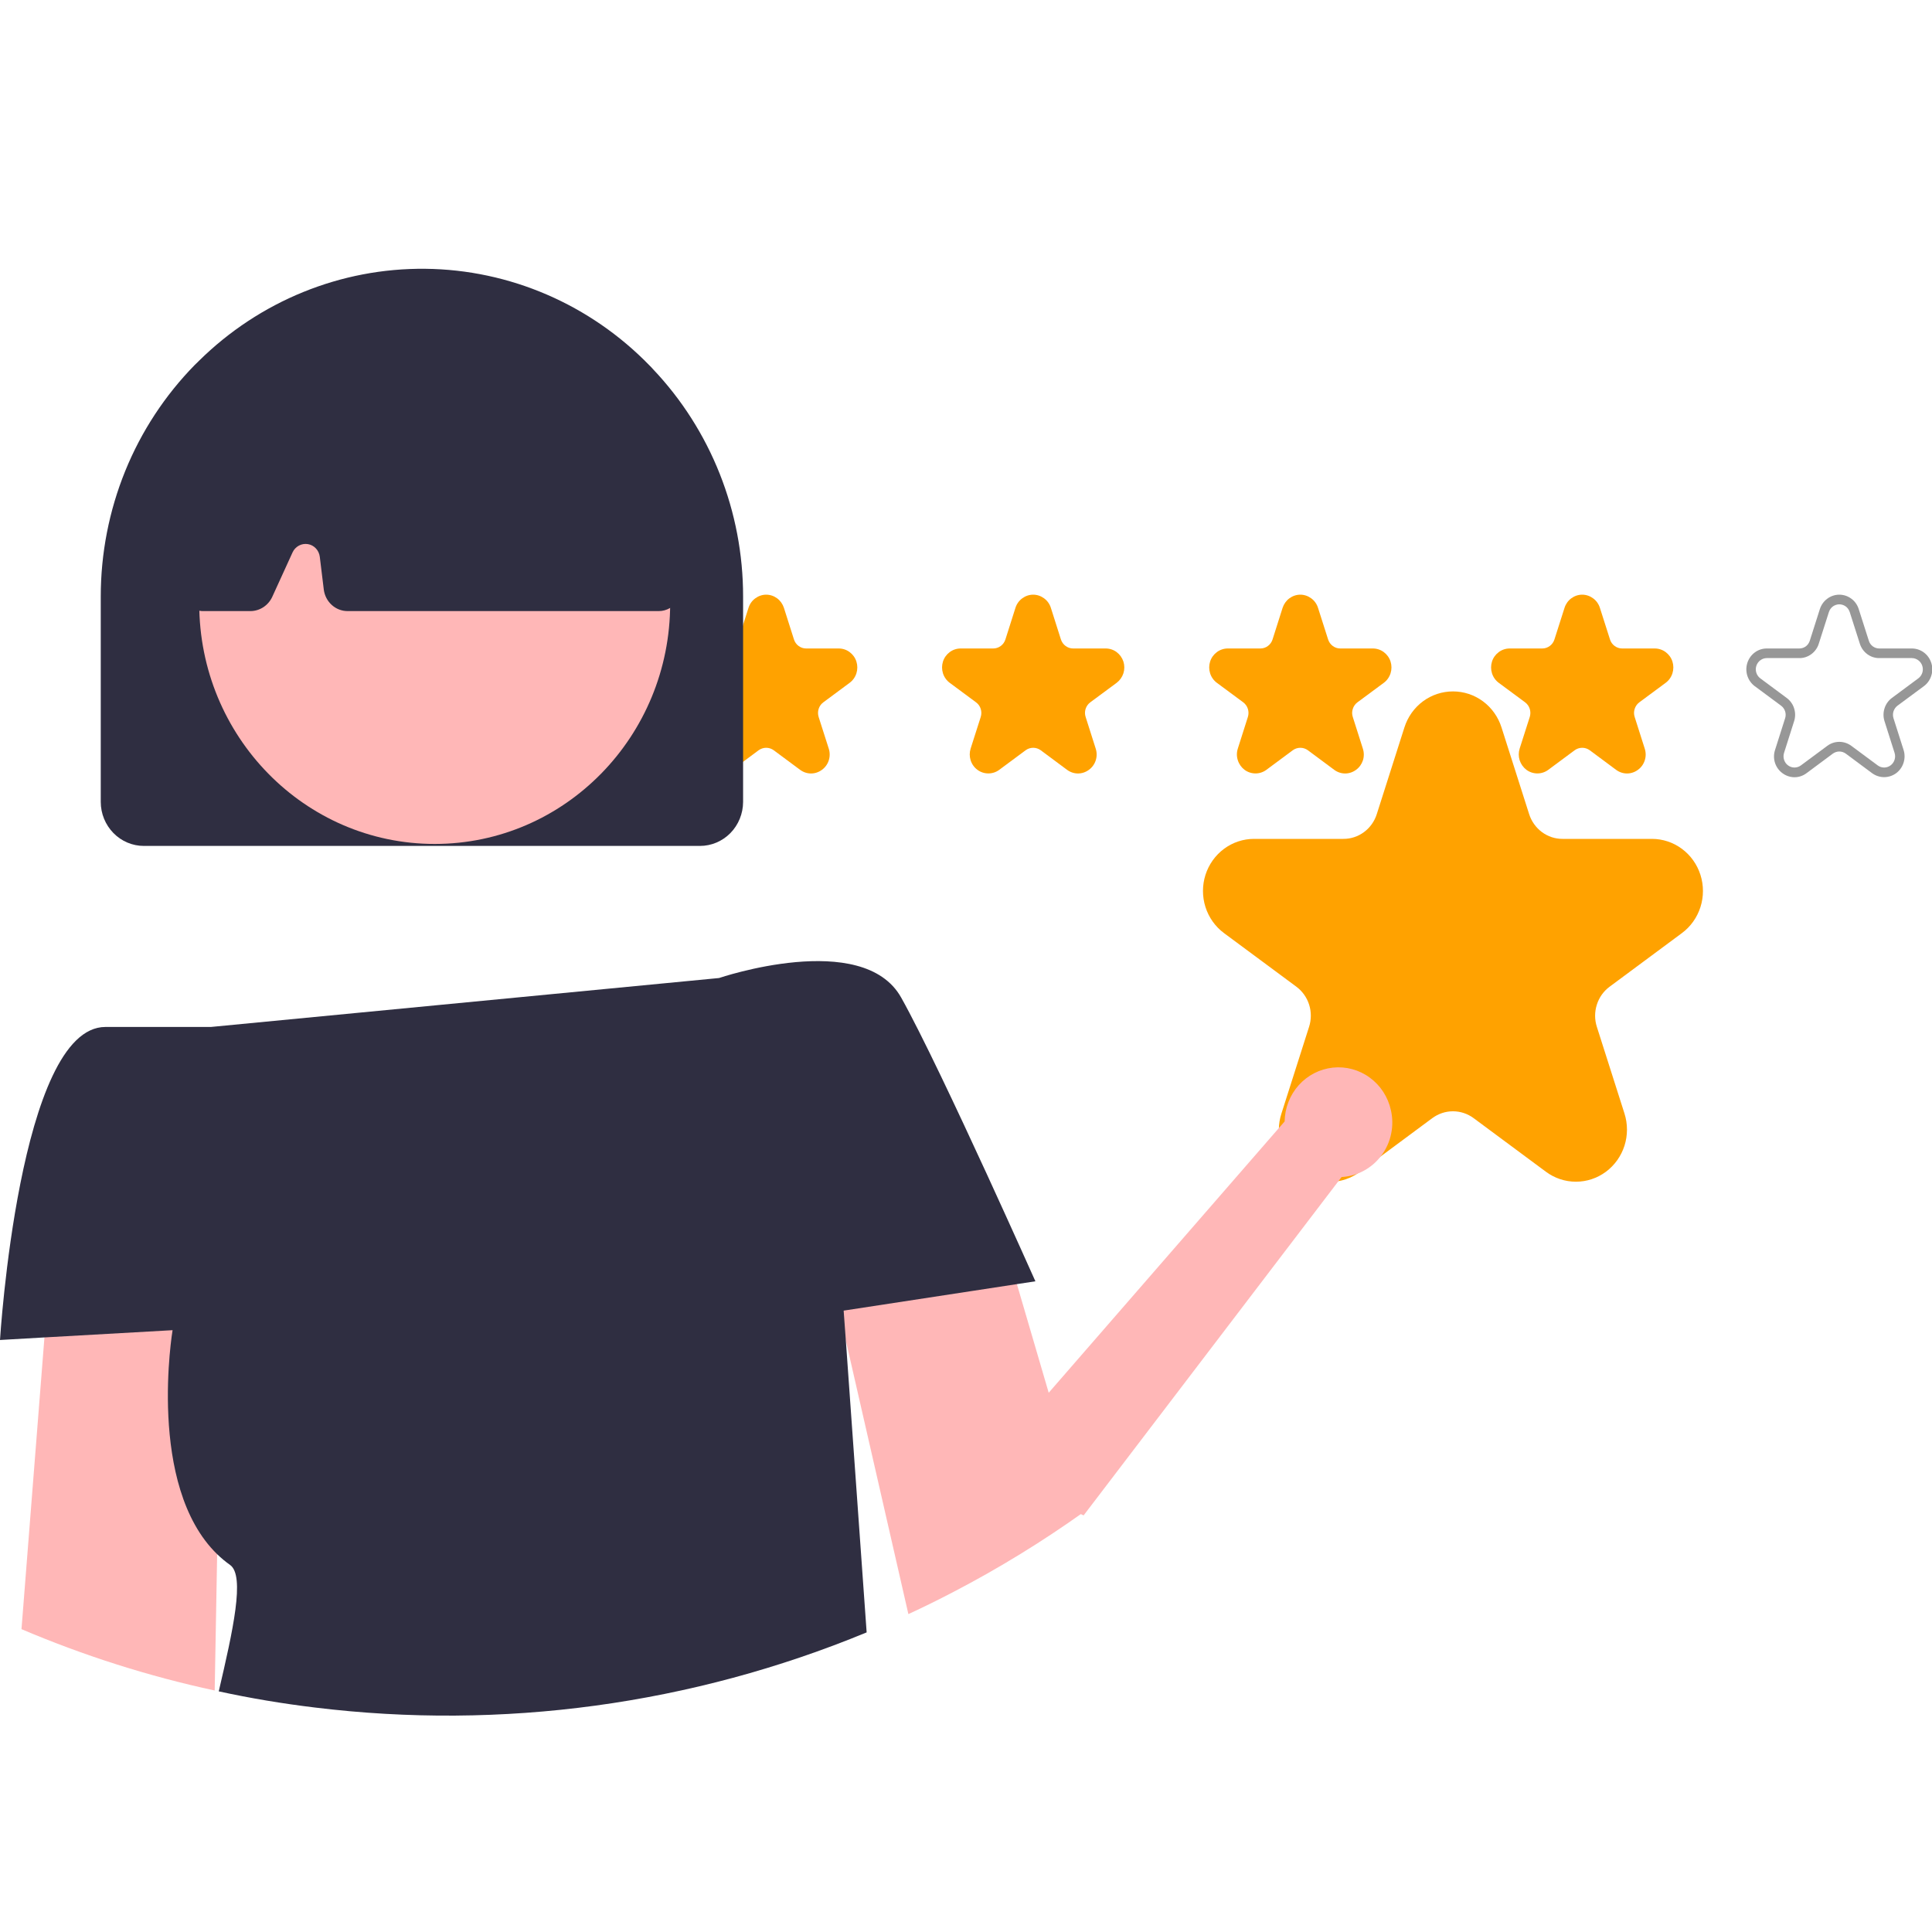 <svg width="40" height="40" viewBox="0 0 40 40" fill="none" xmlns="http://www.w3.org/2000/svg">
<rect x="0" y="0" width="40" height="40" fill="#808080" stroke="none"/>
<g clip-path="url(#clip0_4109_4679)">
<rect width="40" height="40" fill="white"/>
<path d="M16.791 16.014C16.71 16.014 16.631 15.987 16.565 15.938L16.019 15.533C15.974 15.5 15.919 15.482 15.863 15.482C15.807 15.482 15.753 15.5 15.707 15.533L15.162 15.938C15.096 15.987 15.017 16.013 14.935 16.013C14.854 16.013 14.775 15.987 14.709 15.938C14.643 15.889 14.594 15.82 14.569 15.741C14.544 15.662 14.544 15.578 14.569 15.498L14.777 14.844C14.795 14.79 14.795 14.731 14.777 14.677C14.76 14.622 14.726 14.575 14.681 14.541L14.135 14.137C14.069 14.088 14.021 14.019 13.995 13.94C13.97 13.861 13.97 13.776 13.995 13.697C14.021 13.618 14.069 13.55 14.135 13.501C14.201 13.452 14.28 13.426 14.362 13.426H15.036C15.092 13.426 15.147 13.408 15.192 13.374C15.238 13.341 15.271 13.293 15.289 13.239L15.497 12.584C15.522 12.505 15.571 12.436 15.637 12.388C15.703 12.339 15.782 12.312 15.863 12.312C15.945 12.312 16.024 12.339 16.09 12.388C16.155 12.436 16.204 12.505 16.23 12.584L16.438 13.239C16.455 13.293 16.489 13.341 16.534 13.374C16.58 13.408 16.634 13.426 16.69 13.426H17.365C17.446 13.426 17.526 13.452 17.591 13.501C17.657 13.55 17.706 13.618 17.731 13.697C17.756 13.776 17.756 13.861 17.731 13.94C17.706 14.019 17.657 14.088 17.591 14.137L17.046 14.541C17 14.575 16.966 14.622 16.949 14.677C16.932 14.731 16.932 14.79 16.949 14.844L17.158 15.498C17.184 15.577 17.184 15.663 17.159 15.742C17.134 15.821 17.084 15.89 17.018 15.938C16.952 15.987 16.873 16.014 16.791 16.014Z" fill="#FFA200"/>
<path d="M22.319 16.014C22.237 16.014 22.158 15.987 22.092 15.938L21.547 15.533C21.501 15.5 21.447 15.482 21.391 15.482C21.335 15.482 21.28 15.5 21.235 15.533L20.689 15.938C20.623 15.987 20.544 16.013 20.463 16.013C20.381 16.013 20.302 15.987 20.236 15.938C20.17 15.889 20.121 15.82 20.096 15.741C20.071 15.662 20.071 15.578 20.096 15.498L20.305 14.844C20.322 14.79 20.322 14.731 20.305 14.677C20.288 14.622 20.254 14.575 20.208 14.541L19.663 14.137C19.597 14.088 19.548 14.019 19.523 13.94C19.498 13.861 19.498 13.776 19.523 13.697C19.548 13.618 19.597 13.55 19.663 13.501C19.729 13.452 19.808 13.426 19.889 13.426H20.564C20.62 13.426 20.674 13.408 20.72 13.374C20.765 13.341 20.799 13.293 20.816 13.239L21.024 12.584C21.049 12.505 21.098 12.436 21.164 12.388C21.23 12.339 21.309 12.312 21.391 12.312C21.472 12.312 21.551 12.339 21.617 12.388C21.683 12.436 21.732 12.505 21.757 12.584L21.965 13.239C21.983 13.293 22.016 13.341 22.062 13.374C22.107 13.408 22.162 13.426 22.218 13.426H22.892C22.974 13.426 23.053 13.452 23.119 13.501C23.184 13.55 23.233 13.618 23.259 13.697C23.284 13.776 23.284 13.861 23.259 13.94C23.233 14.019 23.184 14.088 23.119 14.137L22.573 14.541C22.527 14.575 22.494 14.622 22.476 14.677C22.459 14.731 22.459 14.79 22.477 14.844L22.685 15.498C22.711 15.577 22.712 15.663 22.686 15.742C22.661 15.821 22.611 15.89 22.545 15.938C22.479 15.987 22.4 16.014 22.319 16.014Z" fill="#FFA200"/>
<path d="M33.686 16.014C33.604 16.014 33.525 15.987 33.459 15.938L32.914 15.533C32.868 15.5 32.814 15.482 32.758 15.482C32.702 15.482 32.647 15.5 32.602 15.533L32.056 15.938C31.99 15.987 31.911 16.013 31.83 16.013C31.748 16.013 31.669 15.987 31.603 15.938C31.538 15.889 31.489 15.82 31.463 15.741C31.438 15.662 31.438 15.578 31.463 15.498L31.672 14.844C31.689 14.79 31.689 14.731 31.672 14.677C31.655 14.622 31.621 14.575 31.576 14.541L31.03 14.137C30.964 14.088 30.915 14.019 30.89 13.94C30.865 13.861 30.865 13.776 30.89 13.697C30.915 13.618 30.964 13.55 31.03 13.501C31.096 13.452 31.175 13.426 31.256 13.426H31.931C31.987 13.426 32.041 13.408 32.087 13.374C32.132 13.341 32.166 13.293 32.183 13.239L32.392 12.584C32.417 12.505 32.466 12.436 32.531 12.388C32.597 12.339 32.676 12.312 32.758 12.312C32.839 12.312 32.918 12.339 32.984 12.388C33.05 12.436 33.099 12.505 33.124 12.584L33.333 13.239C33.35 13.293 33.383 13.341 33.429 13.374C33.474 13.408 33.529 13.426 33.585 13.426H34.259C34.341 13.426 34.42 13.452 34.486 13.501C34.552 13.55 34.601 13.618 34.626 13.697C34.651 13.776 34.651 13.861 34.626 13.94C34.601 14.019 34.552 14.088 34.486 14.137L33.94 14.541C33.895 14.575 33.861 14.622 33.844 14.677C33.826 14.731 33.826 14.79 33.844 14.844L34.052 15.498C34.078 15.577 34.079 15.663 34.053 15.742C34.028 15.821 33.979 15.89 33.912 15.938C33.847 15.987 33.767 16.014 33.686 16.014Z" fill="#FFA200"/>
<path d="M27.85 16.014C27.768 16.014 27.689 15.987 27.623 15.938L27.078 15.533C27.032 15.5 26.978 15.482 26.922 15.482C26.866 15.482 26.811 15.5 26.766 15.533L26.22 15.938C26.154 15.987 26.075 16.013 25.994 16.013C25.913 16.013 25.833 15.987 25.767 15.938C25.702 15.889 25.653 15.82 25.628 15.741C25.602 15.662 25.602 15.578 25.628 15.498L25.836 14.844C25.853 14.79 25.853 14.731 25.836 14.677C25.819 14.622 25.785 14.575 25.74 14.541L25.194 14.137C25.128 14.088 25.079 14.019 25.054 13.94C25.029 13.861 25.029 13.776 25.054 13.697C25.079 13.618 25.128 13.55 25.194 13.501C25.26 13.452 25.339 13.426 25.42 13.426H26.095C26.151 13.426 26.206 13.408 26.251 13.374C26.296 13.341 26.33 13.293 26.347 13.239L26.555 12.584C26.581 12.505 26.63 12.436 26.695 12.388C26.761 12.339 26.84 12.312 26.922 12.312C27.003 12.312 27.082 12.339 27.148 12.388C27.214 12.436 27.263 12.505 27.288 12.584L27.497 13.239C27.514 13.293 27.548 13.341 27.593 13.374C27.638 13.408 27.693 13.426 27.749 13.426H28.423C28.505 13.426 28.584 13.452 28.65 13.501C28.716 13.55 28.765 13.618 28.79 13.697C28.815 13.776 28.815 13.861 28.79 13.94C28.765 14.019 28.716 14.088 28.65 14.137L28.104 14.541C28.059 14.575 28.025 14.622 28.008 14.677C27.99 14.731 27.99 14.79 28.008 14.844L28.216 15.498C28.242 15.577 28.243 15.663 28.218 15.742C28.192 15.821 28.143 15.89 28.076 15.938C28.011 15.987 27.931 16.014 27.85 16.014Z" fill="#FFA200"/>
<path d="M37.153 16.092C37.063 16.091 36.976 16.062 36.904 16.008C36.831 15.955 36.777 15.88 36.749 15.793C36.721 15.706 36.722 15.612 36.751 15.525L36.959 14.871C36.974 14.824 36.974 14.774 36.959 14.727C36.944 14.681 36.915 14.64 36.876 14.611L36.331 14.207C36.258 14.153 36.205 14.078 36.177 13.991C36.149 13.904 36.149 13.811 36.177 13.724C36.205 13.637 36.258 13.562 36.331 13.508C36.403 13.454 36.49 13.426 36.579 13.426H37.254C37.302 13.426 37.349 13.41 37.388 13.382C37.426 13.353 37.455 13.312 37.47 13.265L37.678 12.611C37.706 12.524 37.76 12.448 37.832 12.395C37.904 12.341 37.992 12.312 38.081 12.312C38.17 12.312 38.257 12.341 38.33 12.395C38.402 12.448 38.456 12.524 38.483 12.611L38.692 13.265C38.706 13.312 38.735 13.353 38.774 13.382C38.813 13.41 38.86 13.426 38.908 13.426H39.583C39.672 13.426 39.759 13.455 39.831 13.508C39.904 13.562 39.957 13.637 39.985 13.724C40.013 13.811 40.013 13.904 39.985 13.991C39.957 14.078 39.904 14.153 39.831 14.207L39.285 14.611C39.247 14.64 39.218 14.681 39.203 14.727C39.188 14.774 39.188 14.824 39.203 14.871L39.411 15.525C39.439 15.612 39.439 15.705 39.411 15.792C39.384 15.879 39.33 15.954 39.258 16.008C39.185 16.061 39.098 16.09 39.009 16.09C38.92 16.09 38.833 16.061 38.76 16.008L38.215 15.603C38.176 15.575 38.129 15.559 38.081 15.559C38.033 15.559 37.986 15.575 37.947 15.603L37.402 16.008C37.33 16.062 37.242 16.092 37.153 16.092ZM38.081 15.359C38.17 15.359 38.257 15.388 38.33 15.442L38.875 15.846C38.914 15.875 38.961 15.891 39.009 15.891C39.057 15.891 39.104 15.875 39.143 15.846C39.181 15.818 39.21 15.777 39.225 15.73C39.24 15.684 39.24 15.633 39.225 15.587L39.017 14.932C38.989 14.846 38.989 14.752 39.017 14.665C39.044 14.579 39.098 14.503 39.17 14.45L39.716 14.045C39.755 14.016 39.784 13.976 39.799 13.929C39.814 13.883 39.814 13.832 39.799 13.786C39.784 13.739 39.755 13.698 39.716 13.67C39.677 13.641 39.63 13.625 39.583 13.625H38.908C38.819 13.626 38.731 13.597 38.659 13.543C38.587 13.489 38.533 13.414 38.506 13.327L38.297 12.673C38.282 12.626 38.253 12.585 38.215 12.556C38.176 12.528 38.129 12.512 38.081 12.512C38.033 12.512 37.986 12.528 37.947 12.556C37.908 12.585 37.88 12.626 37.865 12.673L37.656 13.327C37.629 13.414 37.575 13.489 37.503 13.543C37.43 13.597 37.343 13.626 37.254 13.625H36.579C36.531 13.625 36.485 13.641 36.446 13.67C36.407 13.698 36.378 13.739 36.363 13.786C36.348 13.832 36.348 13.883 36.363 13.929C36.378 13.976 36.407 14.016 36.446 14.045L36.991 14.45C37.064 14.503 37.118 14.579 37.145 14.665C37.173 14.752 37.173 14.846 37.145 14.932L36.937 15.587C36.922 15.633 36.922 15.684 36.937 15.73C36.952 15.777 36.98 15.818 37.019 15.846C37.058 15.875 37.105 15.891 37.153 15.891C37.201 15.891 37.248 15.875 37.287 15.846L37.832 15.442C37.904 15.388 37.992 15.359 38.081 15.359Z" fill="#979797"/>
<path d="M27.536 24.47C27.76 24.469 27.977 24.395 28.157 24.26L29.654 23.15C29.779 23.058 29.928 23.008 30.082 23.008C30.236 23.008 30.386 23.058 30.51 23.15L32.007 24.26C32.187 24.394 32.405 24.466 32.628 24.466C32.851 24.466 33.068 24.394 33.249 24.26C33.429 24.126 33.564 23.937 33.633 23.721C33.702 23.504 33.702 23.271 33.633 23.054L33.061 21.259C33.013 21.11 33.013 20.949 33.061 20.8C33.108 20.651 33.201 20.52 33.325 20.429L34.822 19.319C35.003 19.185 35.137 18.996 35.206 18.78C35.275 18.563 35.275 18.33 35.206 18.113C35.137 17.897 35.003 17.708 34.822 17.574C34.642 17.44 34.424 17.368 34.201 17.368H32.351C32.197 17.369 32.047 17.319 31.923 17.227C31.799 17.134 31.706 17.004 31.659 16.855L31.087 15.06C31.018 14.843 30.884 14.654 30.703 14.52C30.523 14.386 30.305 14.315 30.082 14.315C29.859 14.315 29.642 14.386 29.461 14.52C29.28 14.654 29.146 14.843 29.077 15.06L28.505 16.855C28.458 17.004 28.366 17.134 28.241 17.227C28.117 17.319 27.967 17.369 27.813 17.368H25.963C25.74 17.368 25.523 17.44 25.342 17.574C25.162 17.708 25.027 17.897 24.958 18.113C24.889 18.33 24.889 18.563 24.958 18.78C25.027 18.996 25.161 19.185 25.342 19.319L26.839 20.428C26.963 20.52 27.056 20.65 27.104 20.8C27.151 20.949 27.151 21.11 27.103 21.259L26.531 23.054C26.46 23.271 26.459 23.505 26.528 23.722C26.597 23.939 26.733 24.128 26.915 24.26C27.095 24.395 27.313 24.469 27.536 24.47Z" fill="#FFA200"/>
<path d="M28.797 22.984C28.834 23.145 28.836 23.312 28.802 23.474C28.769 23.635 28.701 23.788 28.603 23.919C28.506 24.052 28.381 24.16 28.238 24.238C28.096 24.315 27.938 24.36 27.776 24.369L22.435 31.375L20.355 30.396L26.597 23.218C26.601 22.94 26.705 22.673 26.889 22.467C27.073 22.262 27.324 22.133 27.595 22.104C27.866 22.075 28.139 22.148 28.36 22.311C28.582 22.473 28.737 22.712 28.797 22.984Z" fill="#FFB7B7"/>
<path d="M13.517 7.64C13.497 7.616 13.475 7.594 13.453 7.572C12.223 6.304 10.553 5.583 8.805 5.565C7.056 5.547 5.372 6.233 4.116 7.474C4.103 7.487 4.091 7.499 4.079 7.511C4.063 7.525 4.049 7.539 4.035 7.553C3.417 8.183 2.926 8.93 2.592 9.753C2.258 10.576 2.086 11.459 2.086 12.35V16.603C2.086 16.845 2.181 17.076 2.348 17.247C2.515 17.418 2.742 17.514 2.979 17.514H14.492C14.728 17.514 14.955 17.418 15.123 17.247C15.29 17.076 15.384 16.845 15.385 16.603V12.35C15.386 10.592 14.716 8.902 13.517 7.64Z" fill="#2F2E41"/>
<path d="M9 17.473C11.693 17.473 13.875 15.245 13.875 12.498C13.875 9.751 11.693 7.523 9 7.523C6.308 7.523 4.125 9.751 4.125 12.498C4.125 15.245 6.308 17.473 9 17.473Z" fill="#FFB7B7"/>
<path d="M14.124 12.073L13.548 7.97C13.53 7.844 13.468 7.729 13.372 7.647C13.339 7.621 13.304 7.599 13.266 7.581C10.319 6.173 7.33 6.173 4.382 7.577C4.343 7.595 4.306 7.619 4.273 7.647C4.261 7.658 4.249 7.67 4.237 7.682C4.158 7.765 4.109 7.873 4.098 7.988L3.713 12.097C3.707 12.168 3.715 12.238 3.736 12.305C3.758 12.372 3.794 12.434 3.84 12.486C3.915 12.57 4.016 12.626 4.126 12.644C4.153 12.65 4.18 12.653 4.207 12.652H5.184C5.278 12.652 5.371 12.624 5.45 12.573C5.53 12.521 5.594 12.448 5.635 12.361L6.057 11.437C6.084 11.377 6.13 11.328 6.187 11.297C6.244 11.266 6.309 11.255 6.373 11.265C6.437 11.275 6.495 11.306 6.54 11.354C6.585 11.402 6.613 11.463 6.621 11.528L6.704 12.209C6.72 12.331 6.778 12.443 6.869 12.525C6.959 12.607 7.076 12.652 7.197 12.652H13.634C13.718 12.653 13.801 12.63 13.874 12.587C13.925 12.559 13.97 12.522 14.009 12.478C14.055 12.423 14.09 12.358 14.11 12.288C14.129 12.218 14.134 12.145 14.124 12.073Z" fill="#2F2E41"/>
<path d="M21.054 26.587L22.436 31.306C21.577 31.919 20.679 32.47 19.746 32.956C19.436 33.118 19.125 33.272 18.807 33.418L17.376 27.158L16.82 24.729L20.393 24.324L21.054 26.587Z" fill="#FFB7B7"/>
<path d="M4.616 25.803L4.496 32.179L4.445 35C3.076 34.705 1.737 34.279 0.445 33.73L0.92 27.69L1.039 26.167L4.616 25.803Z" fill="#FFB7B7"/>
<path d="M21.056 26.586L17.467 27.135L17.511 27.737L17.943 33.797C14.324 35.292 10.393 35.827 6.516 35.352C5.846 35.271 5.183 35.16 4.529 35.018C4.823 33.758 5.077 32.624 4.764 32.401C4.669 32.334 4.58 32.259 4.496 32.178C3.033 30.755 3.573 27.54 3.573 27.54L0.919 27.69L0 27.743C0 27.743 0.397 21.262 2.183 21.262H4.367L14.887 20.249C14.887 20.249 17.864 19.236 18.658 20.654C19.075 21.397 19.817 22.973 20.43 24.306C20.986 25.517 21.437 26.528 21.437 26.528L21.056 26.586Z" fill="#2F2E41"/>
</g>
<defs>
<clipPath id="clip0_4109_4679">
<rect width="40" height="40" fill="white"/>
</clipPath>
</defs>
</svg>
